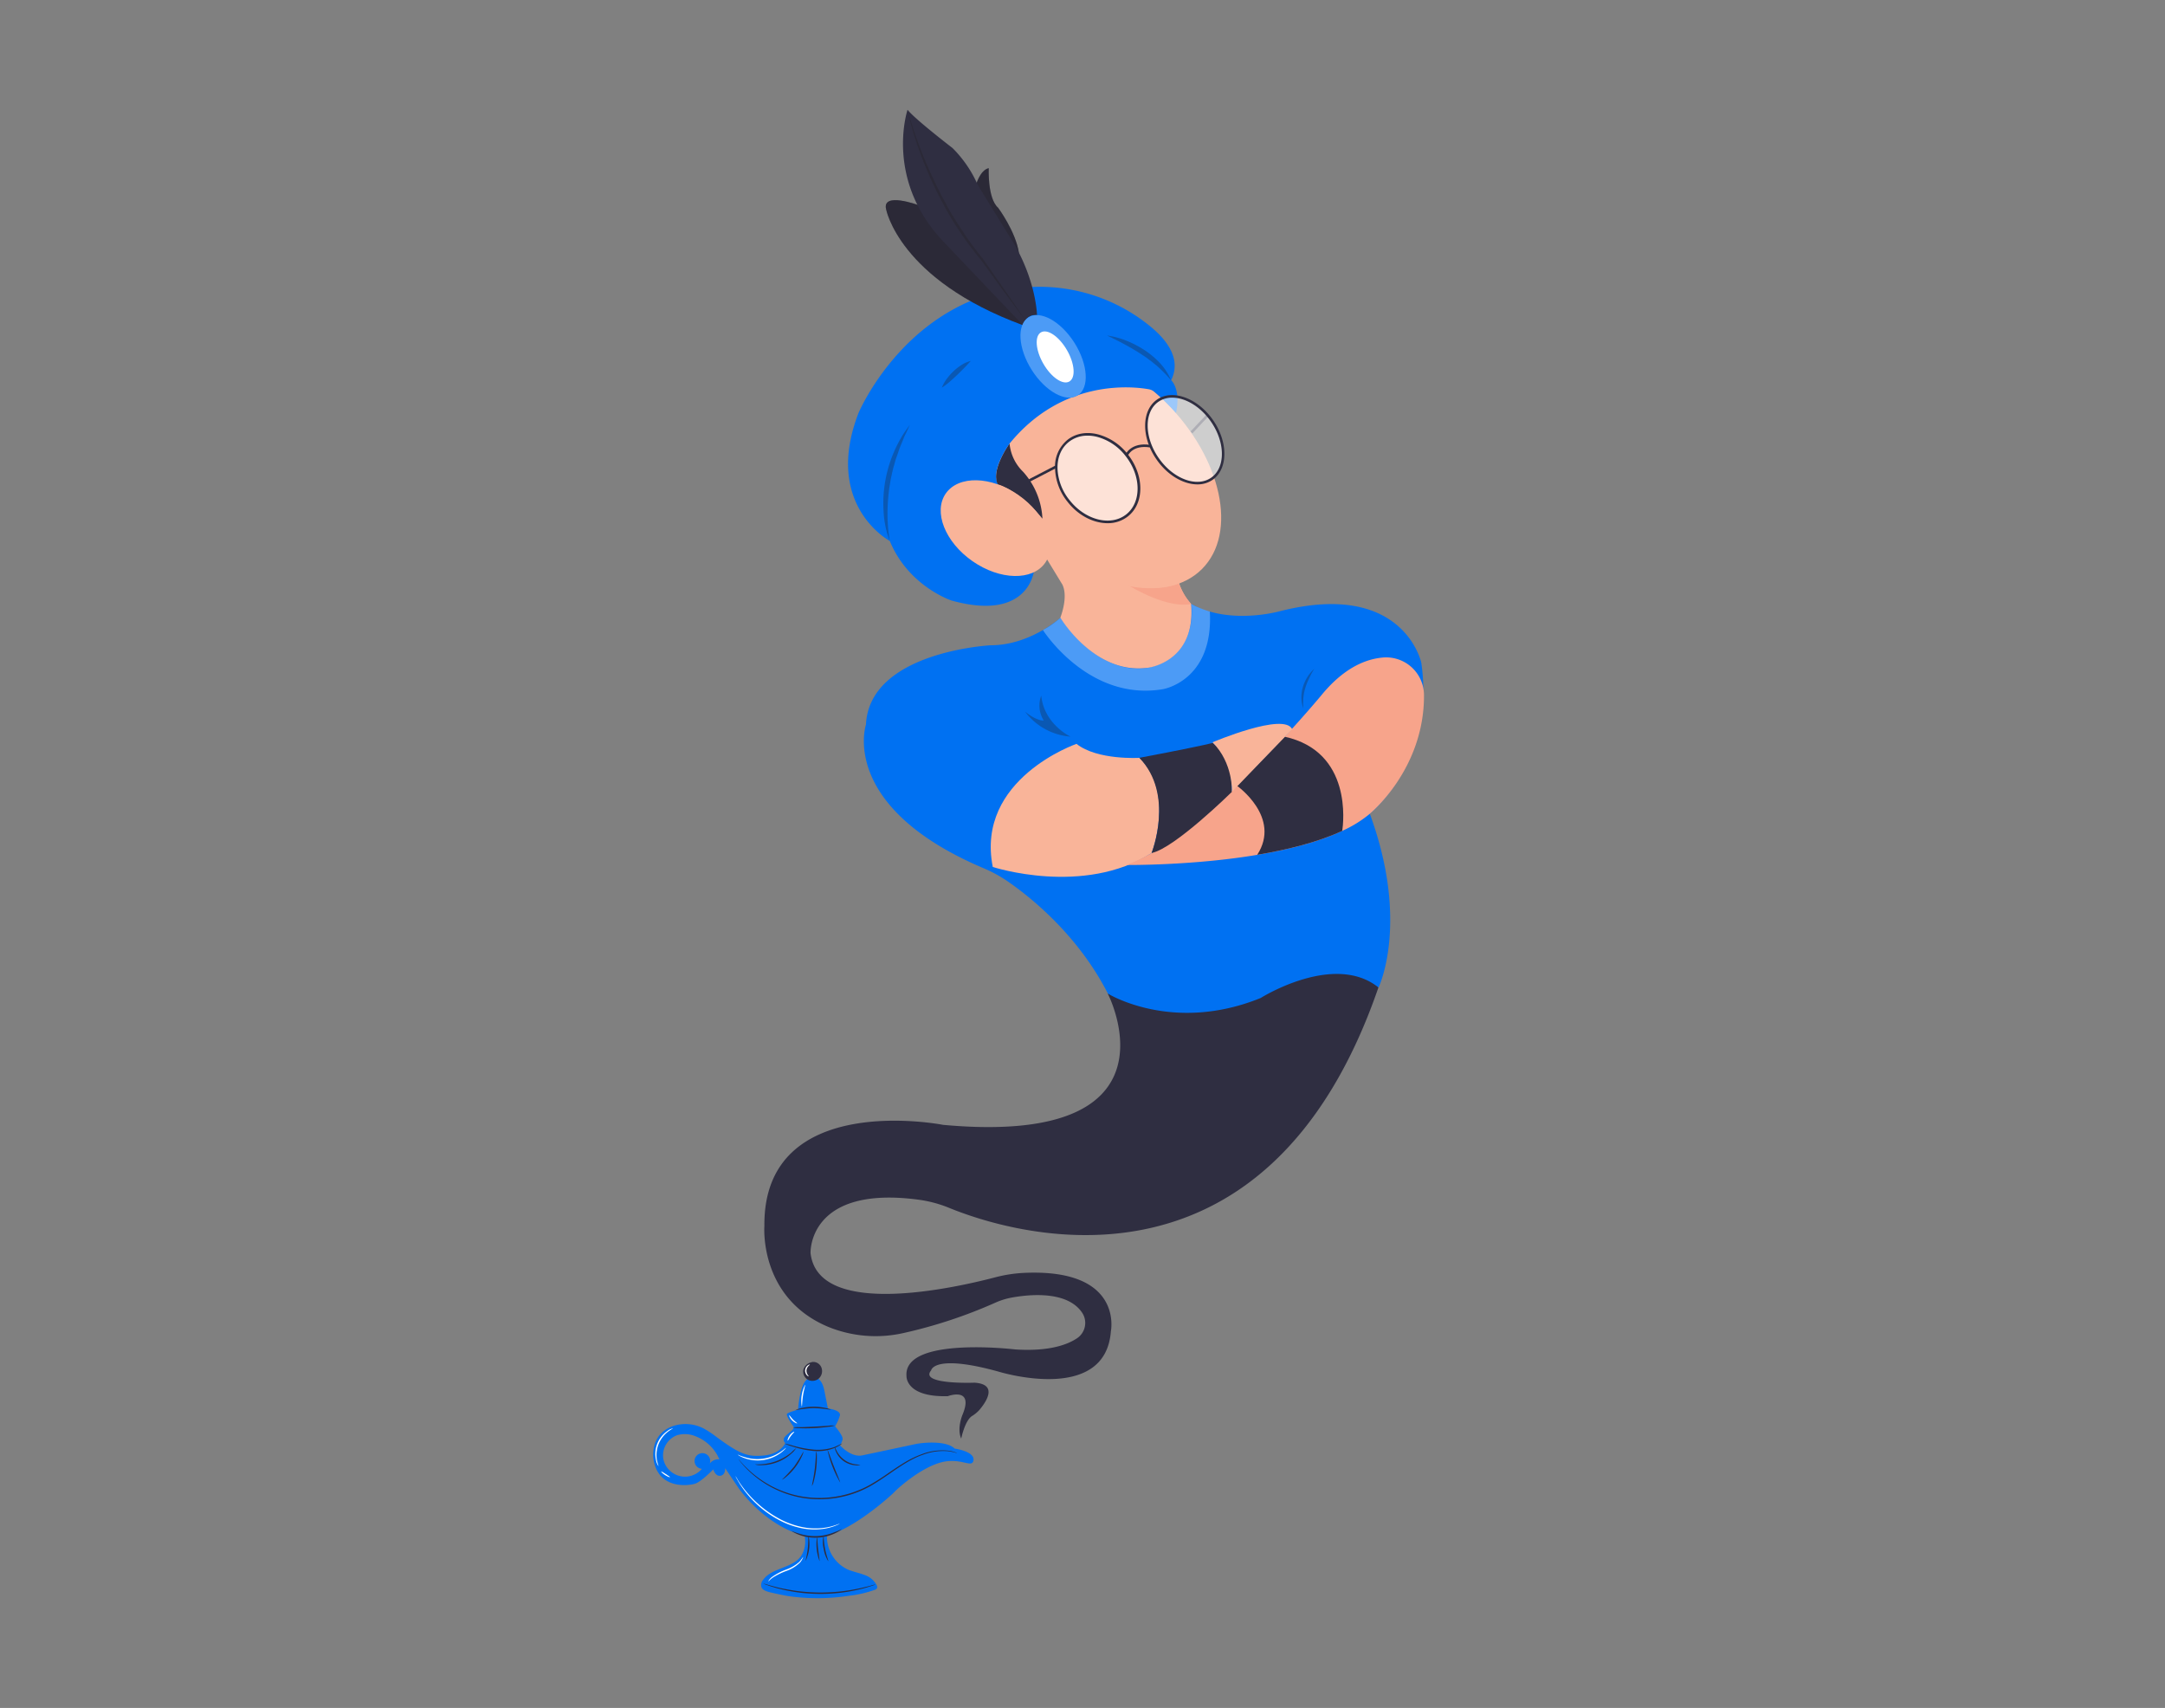  <!DOCTYPE svg PUBLIC "-//W3C//DTD SVG 1.1//EN" "http://www.w3.org/Graphics/SVG/1.1/DTD/svg11.dtd">

<svg id="b0b4ed8b-f77b-423f-a621-8ee0245f1ab4" data-name="Layer 1" xmlns="http://www.w3.org/2000/svg" width="865.76" height="682.89" viewBox="0 0 865.76 682.89">

<rect x="0" y="0" width="865.76" height="682.89" fill="#808080" stroke="none"/>

<defs>

<style xmlns="http://www.w3.org/1999/xhtml">*, ::after, ::before { box-sizing: border-box; }
img, svg { vertical-align: middle; }
</style>

<style xmlns="http://www.w3.org/1999/xhtml">*, body, html { -webkit-font-smoothing: antialiased; }
img, svg { max-width: 100%; }
</style>

</defs>

<path d="M443,397.32s31.87,61.36-65.87,52.43c0,0-72-14.19-71.46,40.46,0,0-2.24,28.43,25.15,40.15a50.28,50.28,0,0,0,30.2,2.69,193.74,193.74,0,0,0,37.3-12.33,28.9,28.9,0,0,1,6.43-1.94c7.21-1.29,22.24-2.71,28.07,6.21a7.37,7.37,0,0,1-2,10c-3.91,2.67-11.29,5.42-24.79,4.56,0,0-44.87-5.4-43.53,10.68,0,0-.44,8.48,16.52,8,0,0,10.72-4,5.81,7.6,0,0-2.23,5.35-.45,9.37,0,0,1.43-7.12,4.27-9a13.34,13.34,0,0,0,3-2.46c2.93-3.48,7.35-10.24-1.89-10.9,0,0-22.32.89-17.41-4.91,0,0,.89-6.7,26.79.44,0,0,42.86,13.4,45.09-16.07,0,0,5.22-25.28-34.93-23.35a55.88,55.88,0,0,0-11.43,1.79c-16.05,4.21-70.7,16.57-73.74-9.7,0,0-1.21-27.36,43.36-21.34a49.51,49.51,0,0,1,12.17,3.29c23.08,9.42,126.38,43,171.58-88.23l-8.78-20.52-25.6-11.31Z" fill="#2f2e41" data-secondary="true"/>

<path d="M424.06,247S411.91,258,396.2,258c0,0-48.53,2.44-49.92,31.76,0,0-11,32.73,47,57.36a55,55,0,0,1,10,5.49c9.45,6.58,27.95,21.56,39.76,44.67,0,0,25.83,16.06,61.09,1.75,0,0,29.32-18.5,47.13-4.19,0,0,12.56-25.83-3.49-69.47,0,0,26.32-21.2,20.59-60.39,0,0-7-33.17-56.55-20.6,0,0-20.13,5.71-35.37-2.9l-27.82,9.18Z" fill="#0071f2" data-primary="true"/>

<path d="M430.48,297.42S390,311.38,397,346.64c0,0,36.3,11.87,63.53-5.58,0,0,9.43-24.09-4.88-38.05C455.62,303,438.86,304.05,430.48,297.42Z" fill="#f9b499"/>

<path d="M569.44,278c.11,29.73-21.73,47.43-21.73,47.43a48,48,0,0,1-11,6.79c-9.63,4.5-21.85,7.54-34,9.58-26,4.35-52.42,4.05-52.42,4.05,12.9-4.36,30.32-18.08,44.88-32.17,6.88-6.65,13.28-13.34,18.58-19.09,8.67-9.41,14.39-16.29,14.39-16.29,9.05-11.18,17.89-14.84,25-15.41A15.13,15.13,0,0,1,569.44,278Z" fill="#f7a48b"/>

<path d="M536.75,332.2c-9.63,4.5-21.85,7.54-34,9.58,9.74-15-8.06-27.58-8.06-27.58l.52-.54,18.54-19.1h0C540.8,300.53,537.22,329.13,536.75,332.2Z" fill="#2f2e41" data-secondary="true"/>

<path d="M424.06,247a35.5,35.5,0,0,1-7,4.92s18.19,28.69,48,23.63c0,0,20.24-3.27,18.75-31,0,0-5.28-1.67-7.4-3.06,0,0,3.14,21-17.26,25.47C459.12,267,441.14,271.88,424.06,247Z" fill="#fff" opacity="0.3"/>

<path d="M409.94,284.57a25,25,0,0,0,18.14,9.95s-10.53-4.88-11.7-16.38a11.21,11.21,0,0,0,1,9.94S414.82,288.47,409.94,284.57Z" fill="#231f20" opacity="0.3"/>

<path d="M525.55,267.42a34.46,34.46,0,0,0-2,3.71A26.57,26.57,0,0,0,522,275a20,20,0,0,0-.8,4.06,25.7,25.7,0,0,0,0,4.21,12.51,12.51,0,0,1-.79-4.25,14.42,14.42,0,0,1,.61-4.32A15.91,15.91,0,0,1,525.55,267.42Z" fill="#231f20" opacity="0.3"/>

<g id="b50be82b-9d5c-421f-a1c7-19c34ce6370b" data-name="freepik--magic-lamp--inject-163">

<path d="M321.79,614.41a10.41,10.41,0,0,1-1.52,7.85c-3.54,4.84-11.53,4.51-15.09,9.38a3.22,3.22,0,0,0-.72,2.87c.43,1.27,2,1.74,3.25,2.09,2.6.59,5.21,1.19,7.85,1.61a82,82,0,0,0,23.87-.17,45.8,45.8,0,0,0,10.33-2.36,1.59,1.59,0,0,0,.92-.64,1.45,1.45,0,0,0-.09-1.22,8.61,8.61,0,0,0-5.08-4.16c-2.08-.82-4.36-1.22-6.42-2.09a14.5,14.5,0,0,1-8.34-14.44" fill="#0071f2" data-primary="true"/>

<path d="M381.76,579.19c-3.18-3.18-12.25-2.54-15.91-1.75s-16.39,3.5-21,4.46-8.91-4-8.91-4a7.93,7.93,0,0,0,1-2.38c.31-1.43-3-5.21-3-5.21a19.71,19.71,0,0,0,1.91-4.3c.64-2.23-4.77-2.86-4.77-2.86s-.4-1.93-1.44-7.17-3.75-6-6.61-4.6c-3.22,1.56-3.89,12.25-3.89,12.25s-4.16,1.1-4.46,1.75,1.75,3.81,2.56,4.93-1.75,2.38-3.19,4a1.72,1.72,0,0,0-.25,2.44,1.18,1.18,0,0,0,.25.25s-1.91,4.31-8.43,4.94-9.52-.29-19.41-7.63a36.91,36.91,0,0,0-3.63-2.47,15.78,15.78,0,0,0-14.09-1.42c-9.05,3.69-7.1,13.43-7.1,13.43,2.08,11.77,14,10.19,16.55,9.38s7.29-5.73,7.29-5.73.79,2.86,2.87,2.55,1.9-3,1.9-3l5.58,8.27c7,9.37,18.75,18.62,30.39,19.25s31-17.19,31.81-18.14,9.87-9.23,18.14-11.61,12.89,2.54,13.37-1S381.76,579.19,381.76,579.19Zm-97.93,6a3.13,3.13,0,1,0-4,1.91,2.86,2.86,0,0,0,.86.17,8.85,8.85,0,0,1-15.45-4,8.64,8.64,0,0,1,5.58-9.45,11.12,11.12,0,0,1,7.35.46,17,17,0,0,1,9.51,9.24,4.08,4.08,0,0,0-3.83,1.66Z" fill="#0071f2" data-primary="true"/>

<path d="M324.62,544.65a4.31,4.31,0,0,0-3.4,3.12,3.8,3.8,0,0,0,1.81,3.87,3.91,3.91,0,0,0,4.27-.36,4,4,0,0,0,1.3-4.1,3.49,3.49,0,0,0-4-2.58" fill="#2f2e41" data-secondary="true"/>

<path d="M336.58,611.39a4.78,4.78,0,0,1-.65.53,13.64,13.64,0,0,1-2,1.13,18.28,18.28,0,0,1-3.12,1.16,19,19,0,0,1-8.18.31,17.23,17.23,0,0,1-3.23-.91,11.7,11.7,0,0,1-2.09-1,2.63,2.63,0,0,1-.68-.46c.05-.09,1,.48,2.85,1a20.31,20.31,0,0,0,14.28-.56C335.54,612,336.51,611.31,336.58,611.39Z" fill="#2f2e41" data-secondary="true"/>

<path d="M350.1,633.5a11,11,0,0,1-1.68.64c-.55.18-1.22.4-2,.62s-1.69.49-2.7.71a64.34,64.34,0,0,1-7.16,1.3,67.92,67.92,0,0,1-17.79-.13,66.92,66.92,0,0,1-7.15-1.41c-1-.23-1.89-.52-2.68-.75s-1.46-.45-2-.66a12.12,12.12,0,0,1-1.68-.64,10.59,10.59,0,0,1,1.74.45c.55.16,1.23.36,2,.56s1.69.47,2.7.68c2,.46,4.41.9,7.11,1.27a79.06,79.06,0,0,0,8.84.6,76.59,76.59,0,0,0,8.83-.47c2.7-.32,5.13-.73,7.14-1.17,1-.19,1.9-.44,2.71-.63s1.48-.37,2.08-.54A13.94,13.94,0,0,1,350.1,633.5Z" fill="#2f2e41" data-secondary="true"/>

<path d="M323.31,614a15.78,15.78,0,0,1-1.1,10c-.16,0,.54-2.22.83-5S323.12,614,323.31,614Z" fill="#2f2e41" data-secondary="true"/>

<path d="M327.7,624.13a19.31,19.31,0,0,1-1-9.58c.15,0,.16,2.17.46,4.79S327.86,624.13,327.7,624.13Z" fill="#2f2e41" data-secondary="true"/>

<path d="M331.22,624.23a12.25,12.25,0,0,1-1.82-4.88,12,12,0,0,1-.13-5.21c.16,0,.11,2.33.66,5.1S331.37,624.13,331.22,624.23Z" fill="#2f2e41" data-secondary="true"/>

<path d="M332.34,563.7a50.63,50.63,0,0,0-7.15-.71,50.3,50.3,0,0,0-7.13.87,6.42,6.42,0,0,1,2-.74,21.09,21.09,0,0,1,5.12-.67,21.53,21.53,0,0,1,5.12.55A6.36,6.36,0,0,1,332.34,563.7Z" fill="#2f2e41" data-secondary="true"/>

<path d="M333.8,570a10.94,10.94,0,0,1-2.41.47c-1.51.21-3.61.43-5.93.54s-4.43.12-5.95,0a9.73,9.73,0,0,1-2.46-.23,12.66,12.66,0,0,1,2.46-.15c1.52,0,3.62-.1,5.93-.21s4.4-.27,5.91-.37A10.57,10.57,0,0,1,333.8,570Z" fill="#2f2e41" data-secondary="true"/>

<path d="M336.75,577.12a2.46,2.46,0,0,1-.72.6,12.22,12.22,0,0,1-2.28,1.23,18.48,18.48,0,0,1-8.39,1.19,37.07,37.07,0,0,1-8.34-1.75,19.37,19.37,0,0,1-3.29-1.21,27,27,0,0,1,3.41.85,45,45,0,0,0,8.23,1.57,20,20,0,0,0,8.23-1C334.67,578.13,335.73,577.65,336.75,577.12Z" fill="#2f2e41" data-secondary="true"/>

<path d="M318.38,579a8.47,8.47,0,0,1-1.79,2.08,18.22,18.22,0,0,1-11.95,4.74,8.34,8.34,0,0,1-2.68-.26c0-.09,1,0,2.67-.12a21.25,21.25,0,0,0,6.25-1.41,21.55,21.55,0,0,0,5.5-3.23A19.07,19.07,0,0,1,318.38,579Z" fill="#2f2e41" data-secondary="true"/>

<path d="M321.32,580.29a6.35,6.35,0,0,1-.68,2,23.18,23.18,0,0,1-6.24,8.18,6.56,6.56,0,0,1-1.78,1.2,57,57,0,0,0,4.92-5.27A60.44,60.44,0,0,0,321.32,580.29Z" fill="#2f2e41" data-secondary="true"/>

<path d="M324.72,594.1c-.16,0,.66-3.06,1.11-6.89s.43-6.94.6-6.94a8.08,8.08,0,0,1,.21,2.08,35.91,35.91,0,0,1-.26,5,36.75,36.75,0,0,1-.95,4.87A6.47,6.47,0,0,1,324.72,594.1Z" fill="#2f2e41" data-secondary="true"/>

<path d="M335.94,592.69a44.13,44.13,0,0,1-5.05-13c.15-.05,1.12,2.92,2.52,6.48S336.09,592.62,335.94,592.69Z" fill="#2f2e41" data-secondary="true"/>

<path d="M344,585.67a4.2,4.2,0,0,1-2,.18,9.1,9.1,0,0,1-7.64-5.33,4.27,4.27,0,0,1-.53-1.93c.09,0,.3.71.87,1.76a9.87,9.87,0,0,0,7.34,5.12C343.17,585.65,344,585.58,344,585.67Z" fill="#2f2e41" data-secondary="true"/>

<path d="M382.7,580.93h-.25l-.7-.2a21.76,21.76,0,0,0-2.77-.51,23.13,23.13,0,0,0-10.12,1.51c-4.17,1.43-8.53,4.29-13.27,7.61-2.4,1.63-4.91,3.37-7.68,4.92a41.43,41.43,0,0,1-9.08,3.7,42,42,0,0,1-18.81.77,41.06,41.06,0,0,1-22.29-12.36c-.83-.91-1.45-1.64-1.84-2.16l-.44-.58-.14-.21a1.44,1.44,0,0,1,.19.18c.11.12.29.32.48.55.41.49,1,1.19,1.9,2.08a43.24,43.24,0,0,0,8.05,6.48,41.19,41.19,0,0,0,14.19,5.54,41.72,41.72,0,0,0,18.56-.81,41.07,41.07,0,0,0,9-3.64,90.5,90.5,0,0,0,7.65-4.87c2.38-1.63,4.69-3.18,6.91-4.49a37.69,37.69,0,0,1,6.53-3.06A22.6,22.6,0,0,1,379,580,13,13,0,0,1,382.7,580.93Z" fill="#2f2e41" data-secondary="true"/>

<path d="M317.64,572.45c.09.14-.69.75-1.4,1.73s-1.09,1.89-1.24,1.85,0-1.12.8-2.17S317.57,572.33,317.64,572.45Z" fill="#fff"/>

<path d="M318.8,569.11c-.05.12-1.11-.23-2.08-1.21s-1.24-2.08-1.11-2.08.64.84,1.5,1.74S318.88,569,318.8,569.11Z" fill="#fff"/>

<path d="M320.62,562.39a13.78,13.78,0,0,1,1.34-8.72c.16.06-.48,1.94-.84,4.33S320.77,562.38,320.62,562.39Z" fill="#fff"/>

<path d="M323.39,550.31c0,.06-.38-.06-.76-.48a2.68,2.68,0,0,1,.24-3.8l.16-.13c.46-.34.81-.37.84-.31s-.24.24-.58.6a3,3,0,0,0-.78,1.64,2.89,2.89,0,0,0,.43,1.77C323.19,550,323.43,550.24,323.39,550.31Z" fill="#fff"/>

<path d="M314.31,578.91a2.48,2.48,0,0,1-.52.65,13.49,13.49,0,0,1-1.73,1.46,15.48,15.48,0,0,1-14.29,2,12.57,12.57,0,0,1-2.09-.93c-.45-.27-.69-.45-.67-.48s1,.5,2.85,1a16.45,16.45,0,0,0,14-1.92C313.43,579.68,314.25,578.84,314.31,578.91Z" fill="#fff"/>

<path d="M263.31,586.2a6.11,6.11,0,0,1-1-2.49,11.13,11.13,0,0,1,4.43-11.46,6.2,6.2,0,0,1,2.4-1.18c0,.08-.91.49-2.17,1.49a11.8,11.8,0,0,0-3.67,5,12,12,0,0,0-.62,6.15C263,585.23,263.4,586.16,263.31,586.2Z" fill="#fff"/>

<path d="M267.9,590.6c-.06.14-1-.19-1.93-.8s-1.65-1.29-1.56-1.41.9.35,1.84,1S268,590.46,267.9,590.6Z" fill="#fff"/>

<path d="M335.79,609.21a4.85,4.85,0,0,1-.43.26c-.29.15-.75.35-1.35.59a22.08,22.08,0,0,1-5.21,1.29,25.94,25.94,0,0,1-8-.28,33.1,33.1,0,0,1-9.24-3.29A42.27,42.27,0,0,1,298,596.38a36.33,36.33,0,0,1-3-4.47,14.66,14.66,0,0,1-.7-1.29,4,4,0,0,1-.21-.47,15.76,15.76,0,0,1,1,1.65,44.88,44.88,0,0,0,16.67,15.5,33.69,33.69,0,0,0,9.08,3.28,26.58,26.58,0,0,0,7.86.39,24.43,24.43,0,0,0,5.21-1.11C335.14,609.46,335.77,609.16,335.79,609.21Z" fill="#fff"/>

<path d="M321.15,622.51a1.58,1.58,0,0,1-.22.67,6.53,6.53,0,0,1-1,1.56,14.77,14.77,0,0,1-5.28,3.3,29.14,29.14,0,0,0-5.51,2.66c-1.28.87-1.87,1.67-1.94,1.6a5.15,5.15,0,0,1,1.71-1.91,23.43,23.43,0,0,1,5.54-2.85,16.6,16.6,0,0,0,5.21-3.06A19.56,19.56,0,0,0,321.15,622.51Z" fill="#fff"/>

</g>

<path d="M415.57,218.51l9,14.79s3,3.83-.55,13.69c0,0,13.7,23,35.06,20,0,0,19.17-2.19,17.26-25.47a22.79,22.79,0,0,1-4.93-8.49l-18.36-14.52L432,213.31Z" fill="#f9b499"/>

<path d="M451.45,234.12s14.79,9.31,24.93,7.4a24.42,24.42,0,0,1-4.93-8.49S466.24,236.59,451.45,234.12Z" fill="#f7a48b"/>

<rect x="475" y="169.05" width="9.17" height="1.04" transform="translate(27.43 402.62) rotate(-46.74)" fill="#2f2e41" data-secondary="true"/>

<path d="M390.28,73.94s1.61-5.9,5.1-6.71c0,0-.54,12.07,3.75,15.83,0,0,7,9.39,8.32,18l-9.66-2.14Z" fill="#2f2e41" data-secondary="true"/>

<path d="M390.28,73.94s1.61-5.9,5.1-6.71c0,0-.54,12.07,3.75,15.83,0,0,7,9.39,8.32,18l-9.66-2.14Z" fill="#231f20" opacity="0.3"/>

<ellipse cx="440.14" cy="187.01" rx="36.92" ry="57.29" transform="translate(-3.32 366) rotate(-45)" fill="#f9b499"/>

<path d="M403.71,177.31S396,188,399,193.68c0,0,8.33,2.09,17.86,13.7a30.19,30.19,0,0,0-7.74-18.76A18,18,0,0,1,403.71,177.31Z" fill="#2f2e41" data-secondary="true"/>

<ellipse cx="438.92" cy="191.17" rx="14.78" ry="19" transform="translate(-24.15 312.69) rotate(-38.24)" fill="#fff" opacity="0.61"/>

<path d="M442.9,209.19c-5.56,0-11.66-3-16-8.55a22.43,22.43,0,0,1-5-13.55,13.78,13.78,0,0,1,5-11.25c3.22-2.54,7.52-3.32,12.09-2.19a22.38,22.38,0,0,1,12,8c6.67,8.45,6.69,19.58.07,24.8A12.89,12.89,0,0,1,442.9,209.19Zm-8-35a11.83,11.83,0,0,0-7.45,2.48c-3,2.34-4.59,6.05-4.57,10.43A21.4,21.4,0,0,0,427.72,200c6.3,8,16.46,10.55,22.63,5.68s6.07-15.33-.23-23.33h0a21.34,21.34,0,0,0-11.43-7.69A15.63,15.63,0,0,0,434.93,174.18Z" fill="#2f2e41" data-secondary="true"/>

<rect x="410.97" y="188.88" width="11.94" height="1.04" transform="translate(-40.4 212.85) rotate(-27.37)" fill="#2f2e41" data-secondary="true"/>

<path d="M451,182.22l-1-.39c0-.05,2.21-5.16,10-3.94l-.16,1C452.93,177.82,451.08,182,451,182.22Z" fill="#2f2e41" data-secondary="true"/>

<path d="M413.53,227.91s-1.78,20.84-33,12.21c0,0-17.26-5.66-24.7-23.81,0,0-26.79-14.29-12.51-51.2,0,0,15.86-37.69,54.37-48.07a69.84,69.84,0,0,1,62.27,13.44c7.36,6,12.34,13.5,8.38,21.53,0,0,4,3.57,1.92,13.09a86.27,86.27,0,0,0-8.74-8.51,4.62,4.62,0,0,0-2.06-.94c-6-1.09-34.27-4.55-55.71,21.66,0,0-7.74,10.42-4.76,16.37Z" fill="#0071f2" data-primary="true"/>

<path d="M355.79,216.31a38.63,38.63,0,0,1-2.46-11.95,50.85,50.85,0,0,1,.72-12.25,51.58,51.58,0,0,1,3.58-11.74,49.78,49.78,0,0,1,2.77-5.45,28.87,28.87,0,0,1,1.66-2.57c.58-.84,1.17-1.66,1.76-2.48-.41.93-.83,1.86-1.26,2.77s-.91,1.78-1.25,2.74c-.74,1.87-1.57,3.68-2.16,5.59-.31.95-.68,1.87-1,2.83l-.8,2.87c-.3.94-.48,1.92-.7,2.89s-.47,1.93-.59,2.92l-.49,2.93-.33,3c-.19,2-.29,4-.33,5.95A67.25,67.25,0,0,0,355.79,216.31Z" fill="#231f20" opacity="0.3"/>

<path d="M376.62,155a15.62,15.62,0,0,1,2-3.54,21.88,21.88,0,0,1,2.65-3,20.84,20.84,0,0,1,3.18-2.5,12,12,0,0,1,3.76-1.64c-.92,1-1.82,2-2.74,2.91s-1.82,1.85-2.76,2.74-1.9,1.77-2.9,2.63A28.49,28.49,0,0,1,376.62,155Z" fill="#231f20" opacity="0.3"/>

<path d="M442.7,134.15a32.4,32.4,0,0,1,7.79,2.09A40.66,40.66,0,0,1,457.7,140a33.94,33.94,0,0,1,6.22,5.25,23.49,23.49,0,0,1,4.38,6.8,57.79,57.79,0,0,0-5.52-5.64c-.48-.44-1-.81-1.5-1.24a17.56,17.56,0,0,0-1.54-1.19c-.53-.38-1-.79-1.57-1.16l-1.62-1.08c-2.17-1.44-4.43-2.74-6.74-4S445.13,135.31,442.7,134.15Z" fill="#231f20" opacity="0.3"/>

<path d="M367.21,82s-14.49-5.37-12.88,1.6c0,0,5.1,28.17,54.73,46.41l-1.61-18.51Z" fill="#2f2e41" data-secondary="true"/>

<path d="M367.21,82s-14.49-5.37-12.88,1.6c0,0,5.1,28.17,54.73,46.41l-1.61-18.51Z" fill="#231f20" opacity="0.3"/>

<ellipse cx="398.08" cy="211.15" rx="16.1" ry="24.23" transform="translate(-2.74 417.05) rotate(-55.13)" fill="#f9b499"/>

<ellipse cx="473.77" cy="175.81" rx="13.25" ry="19" transform="translate(-15.75 301.28) rotate(-34.74)" fill="#fff" opacity="0.61"/>

<path d="M478.81,193.67c-5.57,0-12-3.68-16.35-10-6.14-8.84-6-19.56.19-23.89s16.31-.65,22.44,8.2h0c6.13,8.84,6,19.56-.2,23.88A10.44,10.44,0,0,1,478.81,193.67ZM468.76,159a9.51,9.51,0,0,0-5.52,1.64c-5.76,4-5.73,14.06.07,22.44s15.22,11.93,21,7.93,5.74-14.07-.07-22.44h0C480.05,162.52,474,159,468.76,159Z" fill="#2f2e41" data-secondary="true"/>

<path d="M362.92,43.89s-9.39,27.9,14.48,52.85L409.06,130s1.34-4.56,5.63-4c0,0-.27-13.15-9.12-28.44L392.2,75.91A40.85,40.85,0,0,1,390.09,72a47.9,47.9,0,0,0-9.2-12.82S365.87,47.65,362.92,43.89Z" fill="#2f2e41" data-secondary="true"/>

<path d="M362.92,43.89a158.56,158.56,0,0,0,5.31,16c2,5.24,4.32,10.34,6.79,15.36,1.21,2.53,2.59,5,3.91,7.43s2.79,4.85,4.34,7.18A138.56,138.56,0,0,0,393,103.43l0,0h0l8.59,12.3q4.28,6.16,8.48,12.38-4.51-6-8.95-12L392.33,104l0,0a138.21,138.21,0,0,1-10-13.64l-1.15-1.78c-.37-.6-.71-1.21-1.07-1.82l-2.11-3.65c-1.31-2.49-2.68-5-3.88-7.5a151.31,151.31,0,0,1-6.55-15.55A126.25,126.25,0,0,1,362.92,43.89Z" fill="#231f20" opacity="0.3"/>

<ellipse cx="421.12" cy="142.49" rx="10.12" ry="18.45" transform="translate(-10.94 247.23) rotate(-32.32)" fill="#0071f2" data-primary="true"/>

<ellipse cx="421.12" cy="142.49" rx="10.12" ry="18.45" transform="translate(-10.94 247.23) rotate(-32.32)" fill="#fff" opacity="0.3"/>

<ellipse cx="421.94" cy="142.71" rx="5.45" ry="11.35" transform="translate(-14.82 230.09) rotate(-30)" fill="#fff"/>

<path d="M455.62,303s20.59-3.84,29.32-5.94c0,0,8,5.59,7.68,19.55,0,0-23,22.69-32.12,24.44C460.5,341.06,469.84,317.73,455.62,303Z" fill="#2f2e41" data-secondary="true"/>

<path d="M484.87,296.79s28.73-12.19,31.87-5.21l-24.12,25S493.25,305.16,484.87,296.79Z" fill="#f9b499"/>

</svg>